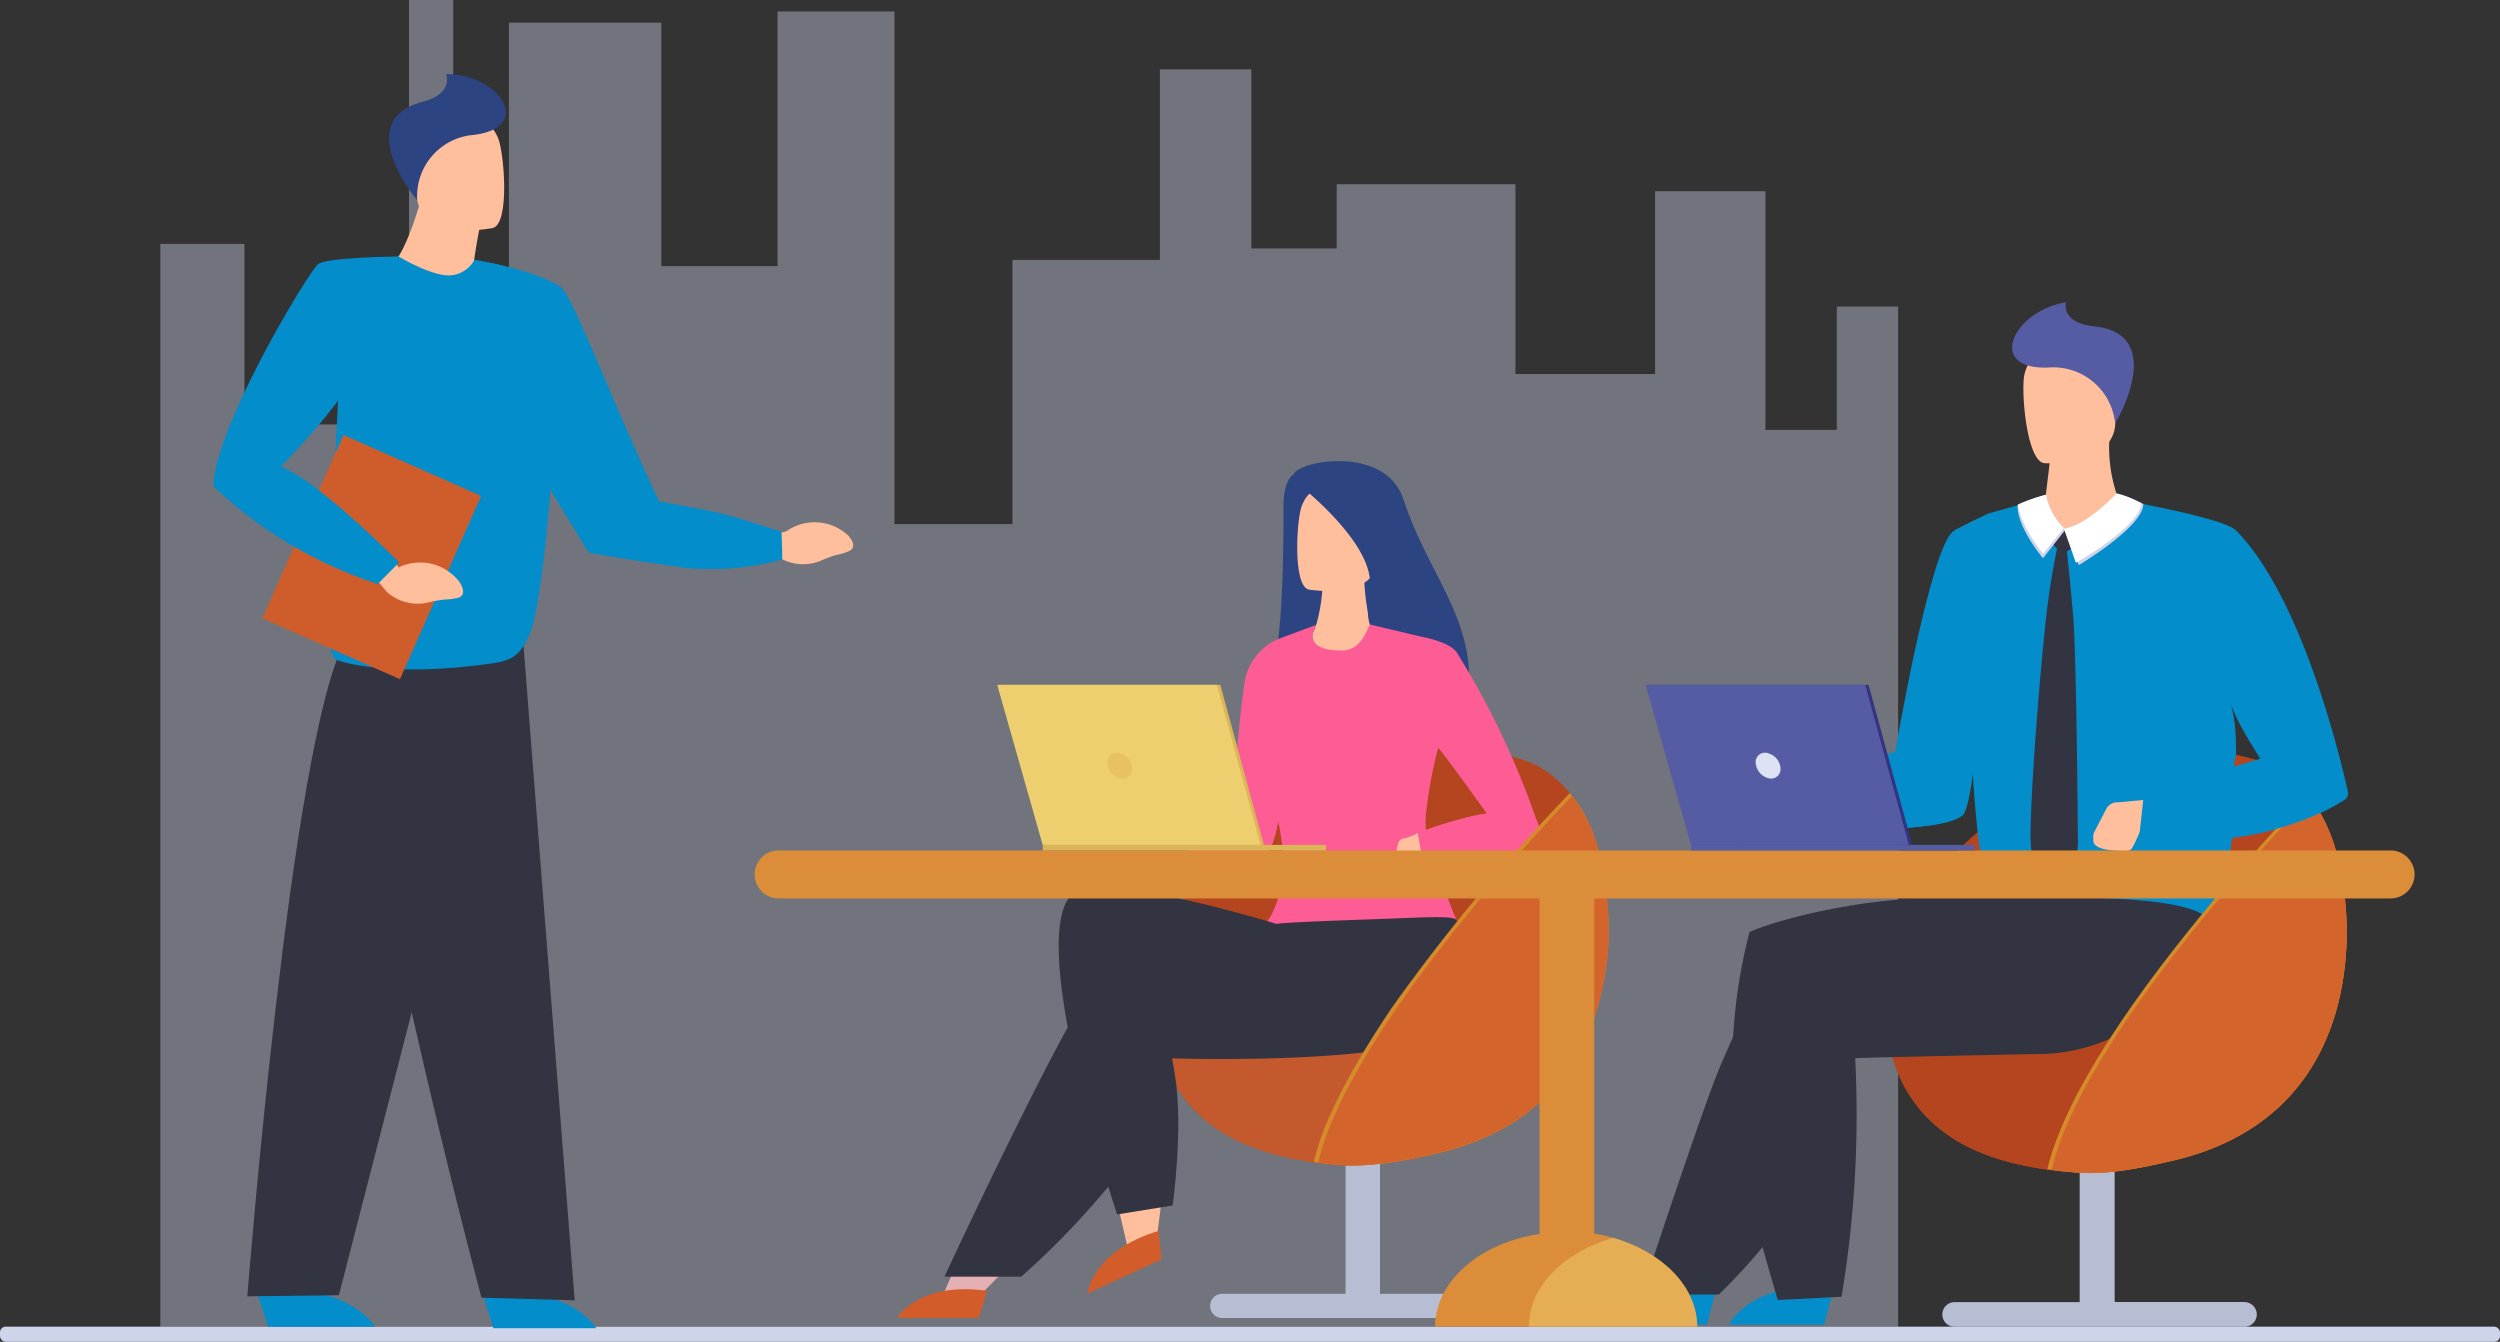 <svg xmlns="http://www.w3.org/2000/svg" viewBox="0 0 225 120.76"><rect x="0" y="0" width="225" height="120.76" fill="#333333" stroke="none"/><defs><style>.cls-1,.cls-2{fill:#ced4ea;}.cls-1{opacity:0.4;}.cls-3{fill:#038dca;}.cls-4{fill:#323442;}.cls-5{fill:#ffbf9d;}.cls-6{fill:#2c4481;}.cls-7{fill:#ce5d2b;}.cls-8{fill:#b5451e;}.cls-9{fill:#b7bed4;}.cls-10{fill:#c3592d;}.cls-11{fill:#e5b0b4;}.cls-12{fill:#d25c2a;}.cls-13{fill:#fd5c95;}.cls-14{fill:#d58b2a;}.cls-15{fill:#d3652c;}.cls-16{fill:#555ca3;}.cls-17{fill:#fff;}.cls-18{fill:#dc8d39;}.cls-19,.cls-21{fill:#eecf70;}.cls-19{opacity:0.5;}.cls-20{fill:#dab656;}.cls-22{fill:#da8b39;opacity:0.2;}.cls-23{fill:#333381;}.cls-24{fill:#dde3f2;}</style></defs><title>Asset 1</title><g id="Layer_2" data-name="Layer 2"><g id="Layer_1-2" data-name="Layer 1"><polygon class="cls-1" points="170.83 27.59 170.83 119.4 14.43 119.4 14.43 21.95 22 21.95 22 38.2 32.69 38.2 32.69 30.14 36.81 30.14 36.81 0 40.79 0 40.79 30.14 45.8 30.14 45.8 2.04 59.52 2.04 59.52 23.95 69.98 23.95 69.98 1.03 80.5 1.03 80.5 47.17 91.12 47.17 91.12 23.39 104.39 23.39 104.39 6.24 112.62 6.24 112.62 22.36 120.3 22.36 120.3 16.58 136.39 16.58 136.39 33.66 148.96 33.66 148.96 17.21 158.89 17.21 158.89 38.69 165.31 38.69 165.31 27.59 170.83 27.59"/><g id="_floor" data-name="
floor"><rect class="cls-2" y="119.4" width="225" height="1.36" rx="0.51"/></g><path class="cls-3" d="M43.47,116.54l.93,3h9.27S51.3,115.49,43.47,116.54Z"/><path class="cls-4" d="M47,56.63l-16.67,2.8s6,31,13,57.36l8.39.24Z"/><path class="cls-3" d="M23.13,116.28l1,3.12h9.62S31.26,115.19,23.13,116.28Z"/><path class="cls-5" d="M69,48.22l1.75-.39a4.42,4.42,0,0,1,5.55.33s1.1,1.08,0,1.49-.72.11-2.22.72a4.15,4.15,0,0,1-4-.22l-2.17,0Z"/><path class="cls-4" d="M22.26,116.67s3.9-49.74,8.75-58.9l13.67-.07-.24,8.63S43.7,66.49,43,68L30.5,116.57Z"/><path class="cls-3" d="M43.66,34.46l5.43,8.88L53,49.73s4.79.86,9.34,1.44l.19,0h.08l.18,0a23.89,23.89,0,0,0,7.6-.83l0-.92-.05-1.54s-3.57-1.23-5.45-1.67c-2.28-.53-5.55-1.07-5.55-1.07C55,36,51.58,26.63,50.46,25.84c-2-1.39-6.42-2.19-6.42-2.19Z"/><path class="cls-5" d="M43.59,18.6a50.78,50.78,0,0,0-1.05,5.8s-3,2.63-4.3,2.39c-1.1-.21-2.38-3.7-2.38-3.7s1.21-1.72,2.41-6.61Z"/><path class="cls-5" d="M44.36,20.52S38.29,21.79,37.55,18s-2-6.18,1.83-7.16,4.88.33,5.43,1.54S45.92,20.09,44.36,20.52Z"/><path class="cls-6" d="M37.55,18a5.53,5.53,0,0,1,5.11-5.86c5.47-.71,2.28-5.48-2.52-5.47,0,0,.78,1.73-2.12,2.5C31.94,10.77,36.87,17.28,37.55,18Z"/><path class="cls-3" d="M30.37,59.43c.1,0,4.14,1.59,13.44.34,2.06-.28,3-.48,4-3.06,1.92-6.17,2.77-30.83,2.67-30.87a29,29,0,0,0-7.77-2.46,2.71,2.71,0,0,1-2.26,1.41c-1.4,0-3.47-1.05-4.57-1.7a30.77,30.77,0,0,0-4.4.67c-.14,0-.68,5.64-1,12.34-.11,2-.2,4.08-.27,6.15C29.91,50.27,28.83,58.87,30.37,59.43Z"/><path class="cls-3" d="M30.15,42.25c1.49.67,4.39,1.73,4.52-.28.16-2.71-2.05-7.08-2.92-7.25-.51-.1-1,.7-1.33,1.38C30.31,38.09,30.22,40.18,30.15,42.25Z"/><rect class="cls-7" x="26.68" y="41.12" width="13.55" height="18.04" transform="translate(43.75 109.53) rotate(-156.12)"/><path class="cls-5" d="M35.45,50.51l.44.55a4.46,4.46,0,0,1,5.45,1.3s.9,1.25-.23,1.47-.74,0-2.32.33a4.18,4.18,0,0,1-4-.91l-.81-1Z"/><path class="cls-3" d="M35.86,23.09s-6.38.05-7.22.68-9.29,14.62-9.44,20A39.21,39.21,0,0,0,34,52.56l1.92-1.94S28.72,43.32,25.28,42c0,0,5.69-5.78,6.94-8.9S35.86,23.09,35.86,23.09Z"/><path class="cls-3" d="M49.09,43.34,53,49.73s4.79.86,9.34,1.44l.19,0h.08l.18,0a23.89,23.89,0,0,0,7.6-.83l0-.92c-4.52-.73-15.47-1.28-16.28-1.71-1-.54-4-10-4.56-9.59C49.1,38.48,49.07,41.58,49.09,43.34Z"/><path class="cls-8" d="M104,92.34v0a14.26,14.26,0,0,0,1.7,5.2c1.68,2.83,4.86,6,12.5,7,.37,0,.75.1,1.15.13.71.08,1.46.13,2.24.17h.3a37.09,37.09,0,0,0,7.48-1.12c5.69-1.35,9.4-4.13,11.75-7.51h0A19.1,19.1,0,0,0,142.94,93a24.77,24.77,0,0,0,1.85-9.36,30.56,30.56,0,0,0-1-7.34,13.11,13.11,0,0,0-1.81-4,10,10,0,0,0-.69-.92A10.31,10.31,0,0,0,138.5,69c-2.72-1.55-11.66-3.09-19.24.9C105.32,77.27,103.23,86.35,104,92.34Z"/><path class="cls-9" d="M110,116.44H121.1V98.91h3.1v17.53h11.54a1.09,1.09,0,1,1,0,2.18H110a1.09,1.09,0,0,1,0-2.18Z"/><path class="cls-10" d="M105.74,97.58a14.26,14.26,0,0,1-1.7-5.2v0c4.43-.47,10.07-1,15-1.51a47.45,47.45,0,0,1,6.29-.18,72.65,72.65,0,0,1,17.33,3,18.18,18.18,0,0,1-1.49,2.6h0c-2.35,3.38-6.06,6.16-11.75,7.51a37.09,37.09,0,0,1-7.48,1.12h-.3c-.78,0-1.53-.09-2.24-.17-.4,0-.78-.08-1.15-.13C110.6,103.56,107.42,100.41,105.74,97.58Z"/><path class="cls-11" d="M100.8,78.21h0l.08.05a17.64,17.64,0,0,0,1.69.61s-.1,1.4-.13,1.42l-3.89-.17.17-.63a.36.36,0,0,1,0-.11h0a.59.59,0,0,1,.22-.3l1.11-.83A.64.64,0,0,1,100.8,78.21Z"/><polygon class="cls-5" points="104.54 108.07 103.96 112.63 101.59 112.71 100.05 106.09 104.54 108.07"/><path class="cls-12" d="M104.27,110.78l.27,2.56-6.68,3.08S98.27,112.6,104.27,110.78Z"/><polygon class="cls-11" points="89.95 114.8 86.72 118.08 84.79 116.7 87.56 110.51 89.95 114.8"/><path class="cls-12" d="M88.84,116.17l-.75,2.45H80.74S82.62,115.31,88.84,116.17Z"/><path class="cls-6" d="M114.42,60.62c1.25-3.42,1.07-14.46,1.09-15.2.06-2.38.91-2.72.91-2.72.46-1.26,8.32-2.66,9.89,2.25,2,6.13,5.7,9.95,5.91,15.67Z"/><path class="cls-5" d="M119.05,51.55a15.74,15.74,0,0,1-.57,4.61l-2,5,7.77-2.1a21,21,0,0,1-1.49-7.76Z"/><path class="cls-5" d="M117.78,53.06s5.68,1,6.27-2.51,1.73-5.8-1.88-6.61-4.53.42-5,1.56S116.32,52.7,117.78,53.06Z"/><path class="cls-6" d="M116.82,43.55S123.89,49,123.27,53c-.59,3.78.52,4.12,1.35,4.48,2.14.93,4.94-.77,6-.72.79,0-1.24-.91-2.53-2.63-3.44-4.59-3.1-10.78-3.79-11.23C119.69,39.89,116.82,43.55,116.82,43.55Z"/><path class="cls-13" d="M102.28,80.41a39.56,39.56,0,0,0,6.66-.92c4.85-1.37,5.56-2,6.28-6.71A60.24,60.24,0,0,0,115.59,60c0-.34,0-.65-.08-.93-.09-1.06-.17-1.67-.17-1.67A5.07,5.07,0,0,0,112,61.53c-.62,3.93-1,11.31-1.47,12.66-.25.77-7.94,4.68-7.94,4.68l-.22,1.19Z"/><path class="cls-13" d="M102.28,80.41a39.56,39.56,0,0,0,6.66-.92c4.85-1.37,5.56-2,6.28-6.71A60.24,60.24,0,0,0,115.59,60c-.75.33-1.5,1.42-1.85,4.15-.88,6.69.66,10.85-2.09,12.77-2.28,1.6-7.24,2.73-9.3,3.12Z"/><path class="cls-13" d="M114.61,72.35c2.21,7.17-.55,10.56-.55,10.56s4.25,2.36,5.46,2.12c.32-.06,10-1.63,10.19-1.7a5.08,5.08,0,0,0,1.37-.52s-1.22-2.9-2.06-5.65a15.22,15.22,0,0,0,4.12.07c.39,0,.8-.1,1.22-.18,2.5-.45,3.09-.6,3.87-1.18a1.25,1.25,0,0,0,.38-1.1,74.11,74.11,0,0,0-7.47-16c-.59-1-3.18-1.46-3.18-1.46l-4.68-1.11c-.43,1-1,2.34-2.52,2.35-3.82,0-2.31-2.18-2.33-2.3l-3.09,1.15a20.07,20.07,0,0,0-1,3.74,4.31,4.31,0,0,1-.33,1.18c0,.08-.08.16-.13.24C112.79,64.38,113.53,68.81,114.61,72.35Zm13.71,2.35a8.1,8.1,0,0,1,0-1.27,36.09,36.09,0,0,1,1.12-6.13h0s.41.39,4.37,5.92a11.9,11.9,0,0,0-1.9.39A32.12,32.12,0,0,0,128.32,74.7Z"/><path class="cls-13" d="M124.51,77.36c.52,2,1.64,4.68,3.42,5.56a5.37,5.37,0,0,0,1.78.41,5.08,5.08,0,0,0,1.37-.52s-3-6.11-2.81-9.38a54.69,54.69,0,0,1,1.12-6.13c-.23-.44-.55-.85-.92-.83C127.67,66.5,124,75.39,124.51,77.36Z"/><path class="cls-4" d="M131.08,82.81c.34.71,4.8,8.73-2.6,10.87s-23.42,1.56-23.42,1.56-1.7,6.71-3.79,9.66a73.59,73.59,0,0,1-9.36,10H85S96.92,89.23,99.33,87.47c1.77-1.28,10.65-3.55,15.56-4.32,1.19-.18,8.43-.4,10.36-.48C128.29,82.55,130.9,82.41,131.08,82.81Z"/><path class="cls-4" d="M114.89,83.15s-15.12-4.61-18-3c-5.13,3,3.65,29.15,3.65,29.15l5-.81s1-7.08.19-11.84c-.43-2.77-2-9.9-2-9.9s3.86-1.57,5.19-2C110.62,84.35,114.89,83.15,114.89,83.15Z"/><path class="cls-5" d="M126.31,75.45h.09a6.11,6.11,0,0,0,1.21-.47l.26,1.38s.16.47,0,.72c-1.17,1.56-1.6,1.35-1.6,1.35l-.74-.65-.05-.12h0a.66.66,0,0,1,0-.37l.34-1.34A.65.65,0,0,1,126.31,75.45Z"/><path class="cls-13" d="M137.37,73.24s-2.12-.7-6.56.67c-3.6,1.11-3.2,1.06-3.2,1.06l.32,1.88a14.54,14.54,0,0,0,9-.34s2.11-.46,1.63-2S137.37,73.24,137.37,73.24Z"/><path class="cls-14" d="M118.24,104.59c3.22.43,5.43.55,11.17-.81,6.22-1.47,11-4.9,13.53-10.76a24.77,24.77,0,0,0,1.85-9.36,30.56,30.56,0,0,0-1-7.34,12.75,12.75,0,0,0-2.5-4.95,172.74,172.74,0,0,0-16,19.29C122,95.55,119.17,100.51,118.24,104.59Z"/><path class="cls-15" d="M118.63,104.64c2.48-10.68,17.52-27.45,22.85-33a12.92,12.92,0,0,1,2.32,4.73,30.56,30.56,0,0,1,1,7.34A24.77,24.77,0,0,1,142.94,93c-2.52,5.86-7.31,9.29-13.53,10.76C123.9,105.09,121.65,105,118.63,104.64Z"/><path class="cls-8" d="M171.58,98.14c1.71,2.88,4.94,6.08,12.69,7.12,3.71.49,5.74.51,11.34-.82C206.06,102,211.07,94.35,211.22,84c-.08-5.78-1.36-12-6.39-14.88-2.76-1.57-11.83-3.14-19.52.92C167.08,79.68,168.46,92.9,171.58,98.14Z"/><path class="cls-9" d="M202,117.18H190.32V100h-3.15v17.19H175.92a1.11,1.11,0,1,0,0,2.22H202a1.11,1.11,0,0,0,0-2.22Z"/><path class="cls-8" d="M208.07,96a87.56,87.56,0,0,0-17.88-2.37h-.39c-1.56,0-3.15,0-4.73.18-5,.41-10.28.85-14.76,1.25h0a12.88,12.88,0,0,0,1.29,3.09c1.71,2.88,4.94,6.08,12.69,7.12,3.71.49,5.74.51,11.34-.82C201.4,103.07,205.52,100.12,208.07,96Z"/><path class="cls-11" d="M157.77,71.13h0l.18,0a30.81,30.81,0,0,0,3.39-.35s-.82,3.42-1.26,3.56c-1.21.35-2.23,1.42-3.25,1.67a1.25,1.25,0,0,1-1.52-1h0a.86.86,0,0,1-.05-.23h0a1.29,1.29,0,0,1,.13-.69l1.21-2.33A1.23,1.23,0,0,1,157.77,71.13Z"/><polygon class="cls-2" points="161.92 70.29 159.82 70.73 159.4 74.66 161.99 74.64 161.92 70.29"/><path class="cls-3" d="M161.92,70.29l.07,4.35s3.7.15,7.41,0c3.27-.13,6.54-.48,7.31-1.36s1.51-8.65,1.9-15.59c.35-6.06.52-11.56.52-11.56s-2.8,1.31-3.3,1.65c-2.12,1.43-5.26,19.87-5.26,19.87S162.94,69.89,161.92,70.29Z"/><path class="cls-3" d="M165,116.05l-.83,3.17H155.6S157.75,115,165,116.05Z"/><path class="cls-3" d="M179.13,81c.54.54,6.55.7,11.38.88,4.25.16,8.15.22,8.15.22.87-1.1,1.79-3.18,2.21-6.7a27.38,27.38,0,0,0,3.41-.63A22.77,22.77,0,0,0,211,72a.72.72,0,0,0,.31-.75c-.62-2.8-4.06-17.35-10-23.44-.21-.22-.74-.94-8.6-2.48-.35,1-3.8,2.56-6.82,2.41a2,2,0,0,1-.83-.48c-2.39-.33-3.52-1.61-3.41-1.78-.1,0-2.5.68-2.5.68C175.61,61.51,178.36,80.2,179.13,81Zm21.49-18a20.85,20.85,0,0,0,1,2.25c.87,1.59,1.79,3,1.79,3a2.19,2.19,0,0,1-.9.51c-.39.16-.89.34-1.45.53,0-1.47.29-.64.15-2.6A11.23,11.23,0,0,0,200.62,62.93Z"/><path class="cls-5" d="M184.52,41.27s-.66,5.41-.73,6.17l4.37.68L191,45.74a13.29,13.29,0,0,1-1.13-6.62Z"/><path class="cls-3" d="M190.51,81.85a24.73,24.73,0,0,1,8.07,1.86c.88-1.1,1.87-4.82,2.29-8.34a27.38,27.38,0,0,0,3.41-.63c-.64-2.22-1.3-4.47-1.78-6.09-.39.16-.89.34-1.45.53,0-1.47.29-.64.15-2.6s-.52-4.9-1.63-5.08-1.23,4.44-1.67,8.68a29.18,29.18,0,0,1-.92,5.41,3.63,3.63,0,0,1-.54,1.1C194.62,79,190,80.45,190.51,81.85Z"/><path class="cls-5" d="M184,41.69s6.26.29,6.38-3.61,1-6.5-3-6.85-4.82,1.12-5.17,2.41S182.35,41.52,184,41.69Z"/><path class="cls-16" d="M190.36,38.08a5.6,5.6,0,0,0-6.05-5c-5.58.19-3.17-5.09,1.63-5.87,0,0-.5,1.86,2.52,2.16C194.79,30,190.92,37.25,190.36,38.08Z"/><path class="cls-3" d="M154.45,116.05l-.83,3.17H145S147.15,115,154.45,116.05Z"/><path class="cls-4" d="M198.2,85.36s-6.3,9.57-17.49,9.5c-13.91-.08-13.78-.3-13.78-.3a99.61,99.61,0,0,1-1.19,22.15L160,117s-2.56-8.65-3.12-11.53a47.66,47.66,0,0,1,.58-21.59s3.34-1.55,10.52-2.6a71.42,71.42,0,0,1,13.47-.48s16-.39,17.29,2C199,83.28,198.2,85.36,198.2,85.36Z"/><path class="cls-4" d="M187.37,47.76l-2.87-.3s-.36.07-.29.53a3.57,3.57,0,0,0,1.37,1.74C185.94,49.79,188.15,48.59,187.37,47.76Z"/><path class="cls-4" d="M198,85.2a15.8,15.8,0,0,1-14.61,9.66c-17.57.35-17.57.42-17.57.42s1.34,9-11.12,21.23h-7s4.9-14.88,6.76-19.66c1.21-3.13,5.5-12,5.5-12a62.62,62.62,0,0,1,10.57-2.35c3.42-.37,13.57-1.69,13.57-1.69s13.34-.39,14.6,2C199,83.28,198,85.2,198,85.2Z"/><path class="cls-2" d="M184.13,44.53a6.6,6.6,0,0,0,1.74,3.17l-2,2.54s-2.36-2.79-2.29-4.79A16.12,16.12,0,0,1,184.13,44.53Z"/><path class="cls-17" d="M184.13,44.53a5.79,5.79,0,0,0,1.62,3l-1.87,2.3s-2-2.38-2.25-4.43A16.12,16.12,0,0,1,184.13,44.53Z"/><path class="cls-2" d="M190.68,44.53s-3,2.82-4.93,3l1.34,3.33s5.8-3.44,5.81-5.5A8.64,8.64,0,0,0,190.68,44.53Z"/><path class="cls-17" d="M190.51,44.4s-2.81,3-4.76,3.18l1.08,3.07s5.84-3.29,5.86-5.35A8.11,8.11,0,0,0,190.51,44.4Z"/><path class="cls-14" d="M195.61,104.44C206.06,102,211.07,94.35,211.22,84c-.06-4.49-.85-9.24-3.54-12.48-3.7,3.89-12.2,13.24-17.88,22.08-2.64,4.1-4.73,8.2-5.54,11.64h0C188,105.75,190,105.77,195.61,104.44Z"/><path class="cls-15" d="M211.22,84c-.06-4.38-.81-9-3.35-12.25-3.79,4-12.09,13.17-17.68,21.86-2.66,4.14-4.75,8.22-5.54,11.68,3.47.44,5.55.42,11-.87C206.06,102,211.07,94.35,211.22,84Z"/><path class="cls-3" d="M204.47,68s-8.66,2.37-9.45,3.31l.06,4.36s9,.57,15.59-3.52a.54.54,0,0,0,0-.91C209.1,70.24,205.31,67.9,204.47,68Z"/><path class="cls-3" d="M169.4,74.64c3.27-.13,6.54-.48,7.31-1.36s0-11.93.43-18.86c-3.13,6.36-.81,11.44-1.41,14.76S172.18,74,169.4,74.64Z"/><path class="cls-4" d="M186,49.39s.54,5.15.64,6.87c.27,4.84.37,19.4.37,19.4a3.36,3.36,0,0,1-.7,2.29,12.87,12.87,0,0,1-1.74,1.7,6.47,6.47,0,0,1-1.74-3.13c-.33-1.36.46-12.79,1.26-20.41a68.59,68.59,0,0,1,1.06-6.82S185.83,49.18,186,49.39Z"/><path class="cls-5" d="M188.47,74.91l1.09-2.1a1.1,1.1,0,0,1,1.05-.6h0l3.21-.3s-1.67,4.18-2,4.5a.62.62,0,0,1-.41.18c-.73,0-2.9,0-3-.86a.71.71,0,0,1,0-.2h0A1.11,1.11,0,0,1,188.47,74.91Z"/><polygon class="cls-3" points="195.02 71.31 192.92 71.75 192.49 75.68 195.09 75.67 195.02 71.31"/><path class="cls-18" d="M215.15,76.54H70.08a2.16,2.16,0,0,0-2.16,2.16h0a2.16,2.16,0,0,0,2.16,2.16h68.48v30.2c-5.35.8-9.37,4.22-9.41,8.34h23.6c0-3.63-3.17-6.73-7.57-8a13.51,13.51,0,0,0-1.7-.37V80.86h71.67a2.16,2.16,0,0,0,2.16-2.16h0A2.16,2.16,0,0,0,215.15,76.54Z"/><path class="cls-19" d="M152.75,119.4H137.6c0-3.63,3.17-6.73,7.58-8C149.58,112.67,152.72,115.77,152.75,119.4Z"/><polygon class="cls-20" points="109.83 61.64 90.05 61.64 94.15 76.04 113.75 76.04 109.83 61.64"/><polygon class="cls-21" points="109.52 61.64 89.75 61.64 93.84 76.04 113.45 76.04 109.52 61.64"/><rect class="cls-20" x="93.84" y="76.04" width="25.49" height="0.5" transform="translate(213.18 152.58) rotate(180)"/><path class="cls-22" d="M101.9,69.19a1.52,1.52,0,0,0-1.12-1.4.85.85,0,0,0-1.12.84,1.55,1.55,0,0,0,1.12,1.4A.85.85,0,0,0,101.9,69.19Z"/><polygon class="cls-23" points="168.17 61.64 148.4 61.64 152.5 76.04 172.1 76.04 168.17 61.64"/><polygon class="cls-16" points="167.87 61.64 148.1 61.64 152.19 76.04 171.8 76.04 167.87 61.64"/><rect class="cls-16" x="152.19" y="76.04" width="25.49" height="0.5" transform="translate(329.88 152.58) rotate(180)"/><path class="cls-24" d="M160.25,69.19a1.52,1.52,0,0,0-1.12-1.4.84.84,0,0,0-1.12.84,1.53,1.53,0,0,0,1.12,1.4A.85.85,0,0,0,160.25,69.19Z"/></g></g></svg>